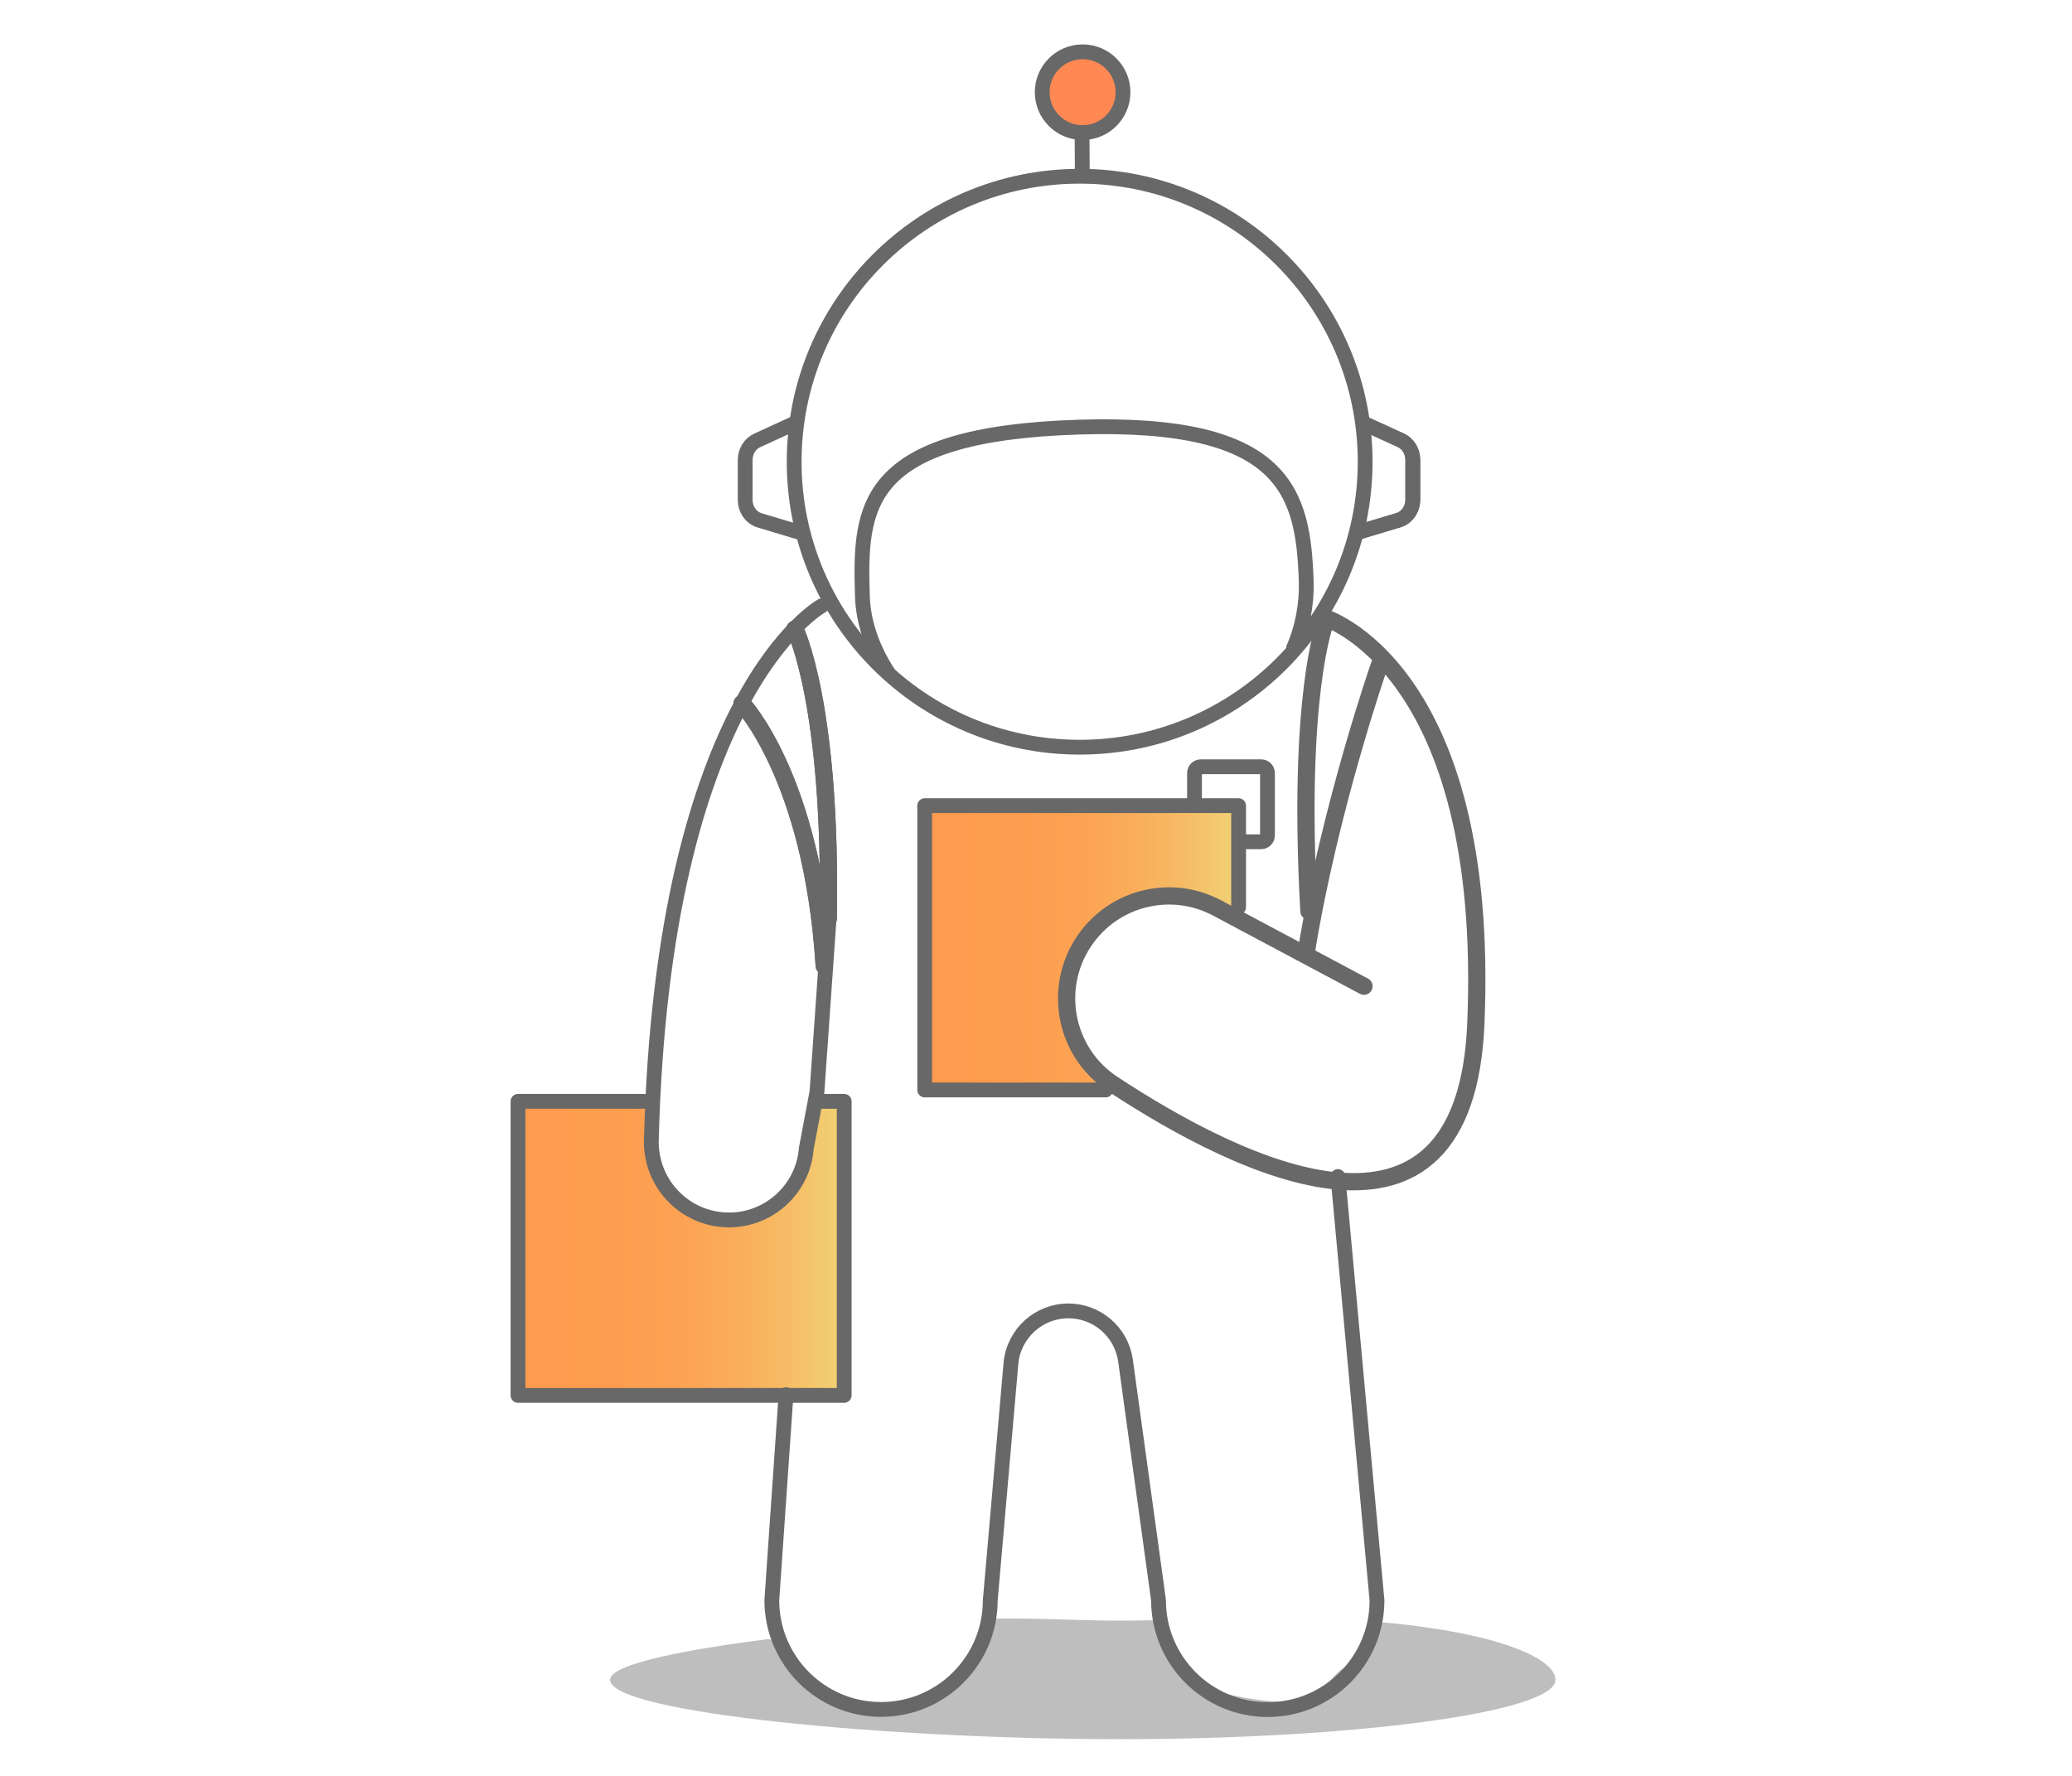 <svg width="140" height="120" viewBox="0 0 140 120" fill="none" xmlns="http://www.w3.org/2000/svg">
<path opacity="0.3" d="M105.1 113.51C105.1 115.72 91.37 117.52 75.66 117.52C59.95 117.52 41.22 115.73 41.22 113.51C41.22 112.4 46.72 111.42 51.87 110.76C52.92 110.63 53.63 114.54 55.55 114.38C56.86 114.27 57.15 116.42 60.42 115.46C67.54 113.38 65.9 109.43 66.6 109.4C69.33 109.28 72.64 109.51 75.66 109.51C77.12 109.51 76.95 109.5 78.35 109.47C79 109.45 79.69 113.02 80.89 113.78C81.75 114.32 85.21 115.1 87.46 115C89.35 114.92 89.87 113.18 90.83 112.69C91.49 112.35 92.52 109.55 93.25 109.61C101.28 110.32 105.1 112.08 105.1 113.51Z" fill="#262626"/>
<path opacity="0.7" d="M55.11 74.42H57.04V94.29H35V74.42L43.85 74.43L44.17 79.07L46.33 81.87L49.88 82.73L53.22 81.11L54.48 77.6L55.11 74.42Z" fill="url(#paint0_linear_919_209)"/>
<path d="M72.95 50.49C83.603 50.49 92.24 41.854 92.24 31.2C92.24 20.547 83.603 11.91 72.95 11.91C62.296 11.91 53.66 20.547 53.66 31.2C53.66 41.854 62.296 50.49 72.95 50.49Z" stroke="#686868" stroke-miterlimit="10" stroke-linecap="round" stroke-linejoin="round"/>
<path d="M55.52 40.94C55.52 40.94 44.78 46.8 44.01 77.04C43.94 79.84 46.08 82.22 48.88 82.42C51.75 82.63 54.26 80.47 54.48 77.6L55.2 73.78L56.06 61.5" stroke="#686868" stroke-miterlimit="10" stroke-linecap="round" stroke-linejoin="round"/>
<path d="M90.4 79.5L93.04 108.14C93.04 112.22 89.73 115.52 85.66 115.52C81.58 115.52 78.28 112.21 78.28 108.14L76.04 91.88C75.74 89.98 74.11 88.58 72.19 88.58C70.19 88.58 68.51 90.1 68.31 92.09L66.91 108.13C66.91 112.21 63.6 115.51 59.53 115.51C55.45 115.51 52.15 112.2 52.15 108.13L53.11 94.24" stroke="#686868" stroke-miterlimit="10" stroke-linecap="round" stroke-linejoin="round"/>
<path d="M73.11 8.87L73.13 11.86" stroke="#686868" stroke-miterlimit="10" stroke-linecap="round" stroke-linejoin="round"/>
<path d="M73.15 8.96C74.658 8.96 75.88 7.738 75.88 6.23C75.88 4.722 74.658 3.5 73.15 3.5C71.642 3.5 70.42 4.722 70.42 6.23C70.42 7.738 71.642 8.96 73.15 8.96Z" fill="#FF8853"/>
<path d="M73.15 8.96C74.658 8.96 75.88 7.738 75.88 6.23C75.88 4.722 74.658 3.5 73.15 3.5C71.642 3.5 70.42 4.722 70.42 6.23C70.42 7.738 71.642 8.96 73.15 8.96Z" stroke="#686868" stroke-miterlimit="10" stroke-linecap="round" stroke-linejoin="round"/>
<path d="M92.31 28.68L94.65 29.75C95.14 29.97 95.46 30.5 95.46 31.08V33.76C95.46 34.41 95.06 34.98 94.49 35.15L91.69 35.99" stroke="#686868" stroke-miterlimit="10" stroke-linecap="round" stroke-linejoin="round"/>
<path d="M92.31 28.68L94.65 29.75C95.14 29.97 95.46 30.5 95.46 31.08V33.76C95.46 34.41 95.06 34.98 94.49 35.15L91.69 35.99" stroke="#686868" stroke-miterlimit="10" stroke-linecap="round" stroke-linejoin="round"/>
<path d="M53.8 28.55L51.16 29.76C50.67 29.98 50.35 30.51 50.35 31.09V33.77C50.35 34.42 50.75 34.99 51.32 35.16L54.12 36" stroke="#686868" stroke-miterlimit="10" stroke-linecap="round" stroke-linejoin="round"/>
<path d="M60 45.45C58.94 43.81 58.32 42.03 58.27 40.28C58.08 34.23 58.27 29.32 72.92 28.86C86.91 28.43 88.07 33.3 88.26 39.34C88.3 40.75 88.02 42.4 87.4 43.79" stroke="#686868" stroke-miterlimit="10" stroke-linecap="round" stroke-linejoin="round"/>
<path d="M80.71 54.09V52.24C80.71 52 80.9 51.81 81.14 51.81H85.21C85.45 51.81 85.64 52 85.64 52.24V56.45C85.64 56.69 85.45 56.88 85.21 56.88H84.16" stroke="#686868" stroke-miterlimit="10" stroke-linecap="round" stroke-linejoin="round"/>
<path d="M53.71 42.51C53.71 42.51 56.22 47.53 55.96 62.08" stroke="#686868" stroke-width="1.165" stroke-miterlimit="10" stroke-linecap="round" stroke-linejoin="round"/>
<path d="M50.14 47.54C50.14 47.54 54.9 52.56 55.69 65.26" stroke="#686868" stroke-width="1.165" stroke-miterlimit="10" stroke-linecap="round" stroke-linejoin="round"/>
<path d="M53.71 42.51C53.71 42.51 56.22 47.53 55.96 62.08" stroke="#686868" stroke-width="1.165" stroke-miterlimit="10" stroke-linecap="round" stroke-linejoin="round"/>
<path d="M50.14 47.54C50.14 47.54 54.9 52.56 55.69 65.26" stroke="#686868" stroke-width="1.165" stroke-miterlimit="10" stroke-linecap="round" stroke-linejoin="round"/>
<path d="M89.54 42.08C89.54 42.08 87.63 46.95 88.44 61.57" stroke="#686868" stroke-width="1.165" stroke-miterlimit="10" stroke-linecap="round" stroke-linejoin="round"/>
<path d="M93.21 44.92C93.21 44.92 89.86 54.53 88.28 64.23" stroke="#686868" stroke-width="1.165" stroke-miterlimit="10" stroke-linecap="round" stroke-linejoin="round"/>
<path opacity="0.7" d="M71.87 68.9L75.68 73.55L62.48 73.65V54.44H83.69V61.92L79.01 60.21L73.5 62.77L71.87 68.9Z" fill="url(#paint1_linear_919_209)"/>
<path d="M74.71 73.65H62.48V54.44H83.69V61.3" stroke="#686868" stroke-miterlimit="10" stroke-linecap="round" stroke-linejoin="round"/>
<path d="M89.39 41.69C89.39 41.69 100.73 44.97 99.72 69.16C99 86.39 83.85 78.96 75.18 73.25C71.84 71.05 71.06 66.48 73.47 63.29C75.52 60.57 79.25 59.75 82.25 61.36L92.16 66.64" stroke="#686868" stroke-width="1.165" stroke-miterlimit="10" stroke-linecap="round" stroke-linejoin="round"/>
<path d="M55.11 74.42H57.04V94.29H35V74.42H43.51" stroke="#686868" stroke-miterlimit="10" stroke-linecap="round" stroke-linejoin="round"/>
<defs>
<linearGradient id="paint0_linear_919_209" x1="35" y1="84.355" x2="57.038" y2="84.355" gradientUnits="userSpaceOnUse">
<stop stop-color="#FF7002"/>
<stop offset="0.296" stop-color="#FE7304"/>
<stop offset="0.5" stop-color="#FC7C0A"/>
<stop offset="0.676" stop-color="#F88B15"/>
<stop offset="0.836" stop-color="#F3A125"/>
<stop offset="0.985" stop-color="#ECBD39"/>
<stop offset="1" stop-color="#EBC03B"/>
</linearGradient>
<linearGradient id="paint1_linear_919_209" x1="62.481" y1="64.043" x2="83.691" y2="64.043" gradientUnits="userSpaceOnUse">
<stop stop-color="#FF7002"/>
<stop offset="0.296" stop-color="#FE7304"/>
<stop offset="0.5" stop-color="#FC7C0A"/>
<stop offset="0.676" stop-color="#F88B15"/>
<stop offset="0.836" stop-color="#F3A125"/>
<stop offset="0.985" stop-color="#ECBD39"/>
<stop offset="1" stop-color="#EBC03B"/>
</linearGradient>
</defs>
</svg>
